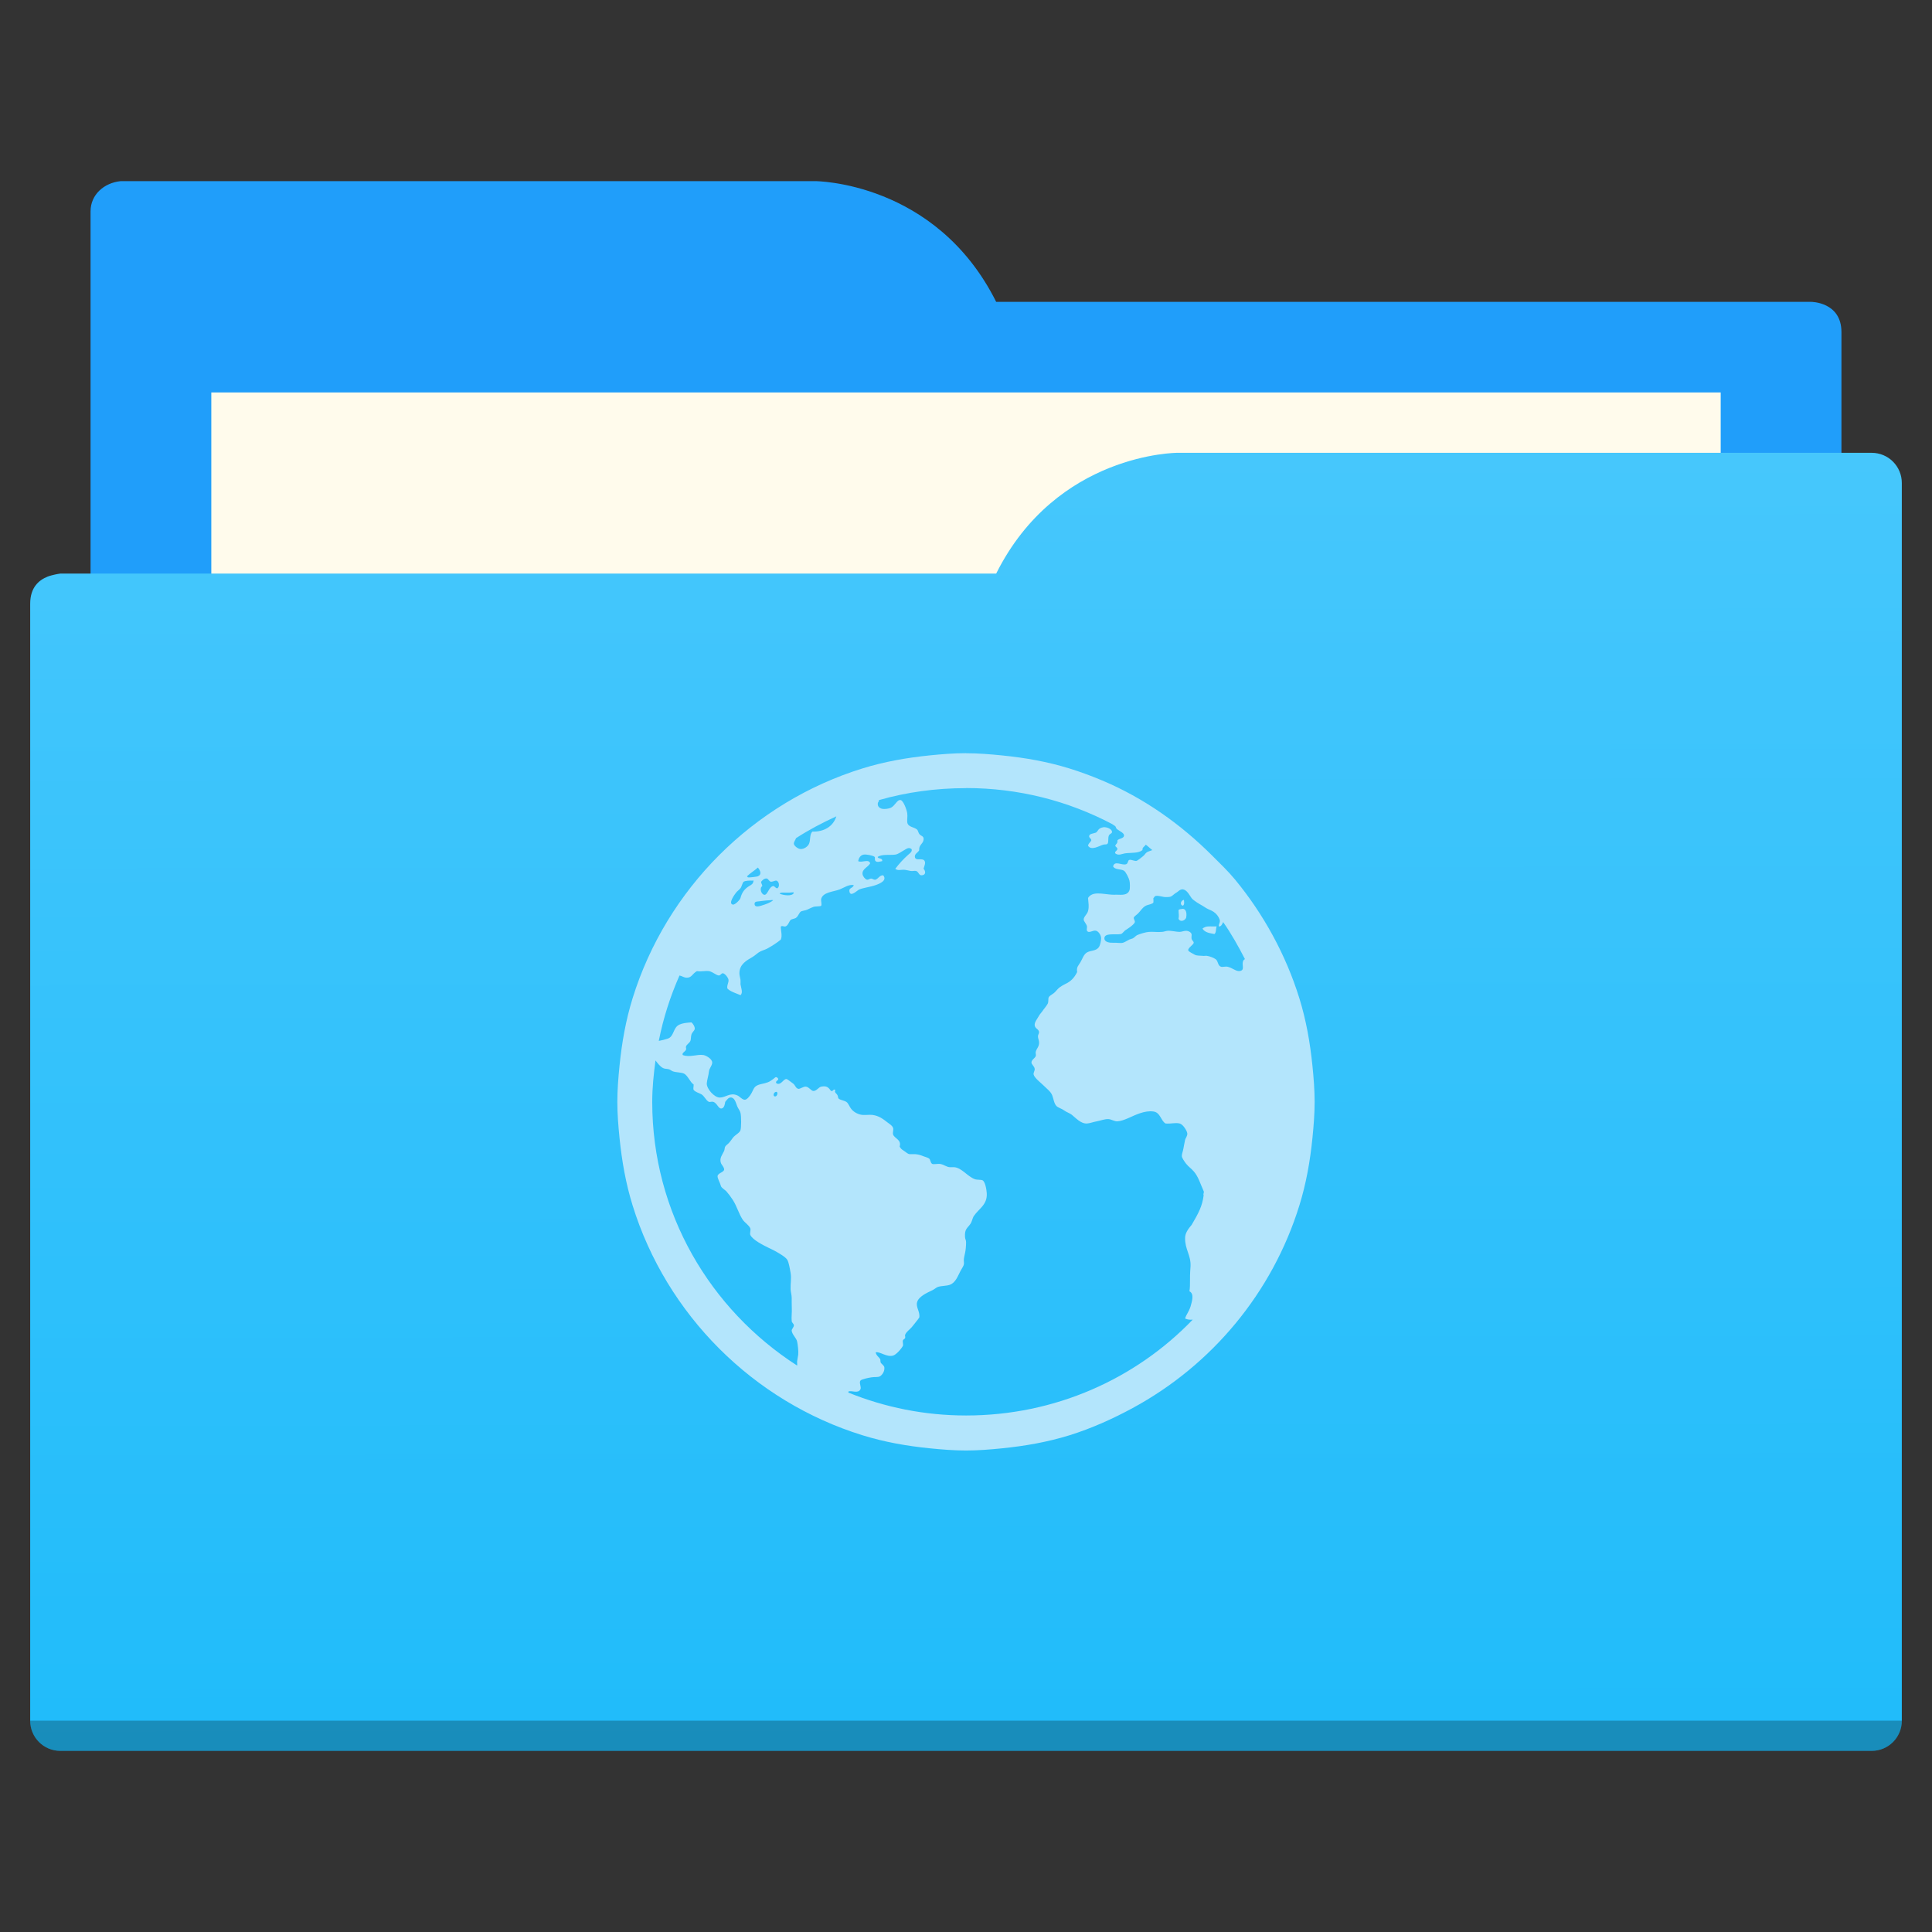 <?xml version="1.0" encoding="UTF-8" standalone="no"?>
<svg
   xmlns:dc="http://purl.org/dc/elements/1.1/"
   xmlns:cc="http://creativecommons.org/ns#"
   xmlns:rdf="http://www.w3.org/1999/02/22-rdf-syntax-ns#"
   xmlns:svg="http://www.w3.org/2000/svg"
   xmlns="http://www.w3.org/2000/svg"
   xmlns:xlink="http://www.w3.org/1999/xlink"
   viewBox="0 0 64 64"
   version="1.1"
   id="svg5453"
   height="64"
   width="64">
  <rect x="0" y="0" width="64" height="64" fill="#333333" stroke="none"/>
  <defs
     id="defs5455">
    <linearGradient
       id="linearGradient831">
      <stop
         style="stop-color:#20bcfa;stop-opacity:1;"
         offset="0"
         id="stop827" />
      <stop
         style="stop-color:#46c7fc;stop-opacity:1"
         offset="1"
         id="stop829" />
    </linearGradient>
    <linearGradient
       xlink:href="#linearGradient831"
       id="linearGradient833"
       x1="32.01"
       y1="57.893"
       x2="31.962"
       y2="15.12"
       gradientUnits="userSpaceOnUse"
       gradientTransform="translate(0,-3.8146973e-6)" />
  </defs>
  <path
     style="fill:#209efa;fill-opacity:1;fill-rule:evenodd;stroke:none;stroke-width:1px;stroke-linecap:butt;stroke-linejoin:miter;stroke-opacity:1"
     d="M 4,6 C 3.449,6.055 3,6.446 3,7 V 9 49 H 61 V 14 13 11 c 0,-1 -1,-1 -1,-1 H 58 37 33 C 31,6 27,6 27,6 H 5 Z"
     id="folderTab-3" />
  <path
     style="color:#000000;text-decoration:none;text-decoration-line:none;text-decoration-style:solid;text-decoration-color:#000000;white-space:normal;clip-rule:nonzero;display:inline;overflow:visible;visibility:visible;opacity:1;isolation:auto;mix-blend-mode:normal;color-interpolation:sRGB;color-interpolation-filters:linearRGB;solid-color:#000000;solid-opacity:1;fill:#fffbec;fill-opacity:1;fill-rule:nonzero;stroke:none;stroke-width:1;stroke-linecap:butt;stroke-linejoin:miter;stroke-miterlimit:4;stroke-dasharray:none;stroke-dashoffset:0;stroke-opacity:1;color-rendering:auto;image-rendering:auto;shape-rendering:auto;text-rendering:auto;enable-background:accumulate"
     d="M 7,13 H 57 V 45 H 7 Z"
     id="folderPaper-6" />
  <path
     style="fill:url(#linearGradient833);fill-opacity:1;fill-rule:evenodd;stroke:none;stroke-width:1px;stroke-linecap:butt;stroke-linejoin:miter;stroke-opacity:1"
     d="m 39,15 c 0,0 -4,0 -6,4 H 29 4 2 c 0,0 -0.132,0.017 -0.289,0.059 -0.046,0.014 -0.092,0.023 -0.135,0.043 C 1.302,19.211 1,19.445 1,20 v 2 1 34 c 0,0.554 0.446,1 1,1 h 60 c 0.554,0 1,-0.446 1,-1 v -39 -2 c 0,-0.554 -0.446,-1 -1,-1 h -1 z"
     id="folderFront-2" />
  <path
     style="opacity:0.25;fill:#000000;fill-opacity:1;stroke:none"
     d="m 1,57 c 0,0.554 0.446,1 1,1 h 60 c 0.554,0 1,-0.446 1,-1 z"
     id="folderShadow-9" />
  <path
     style="color:#000000;opacity:1;fill:#b3e5fc;fill-opacity:1;stroke-width:1.155"
     id="path26"
     d="m 32,24.95 c -0.4,0 -0.802,0.033 -1.191,0.072 -0.778,0.079 -1.514,0.209 -2.238,0.433 -3.621,1.122 -6.494,3.995 -7.616,7.616 -0.224,0.724 -0.355,1.459 -0.433,2.238 -0.039,0.389 -0.072,0.791 -0.072,1.191 0,0.4 0.033,0.802 0.072,1.191 0.079,0.778 0.209,1.514 0.433,2.238 1.122,3.621 3.995,6.494 7.616,7.616 0.724,0.224 1.459,0.355 2.238,0.433 0.389,0.039 0.791,0.072 1.191,0.072 0.4,0 0.802,-0.033 1.191,-0.072 0.778,-0.079 1.514,-0.209 2.238,-0.433 0.723,-0.225 1.439,-0.547 2.093,-0.902 2.619,-1.419 4.625,-3.817 5.522,-6.713 0.224,-0.724 0.355,-1.459 0.433,-2.238 0.039,-0.389 0.072,-0.791 0.072,-1.191 0,-0.399 -0.033,-0.803 -0.072,-1.191 -0.079,-0.778 -0.209,-1.514 -0.433,-2.238 -0.449,-1.448 -1.19,-2.794 -2.13,-3.934 -0.235,-0.285 -0.497,-0.533 -0.758,-0.794 -1.044,-1.044 -2.263,-1.908 -3.645,-2.49 -0.345,-0.146 -0.721,-0.285 -1.083,-0.397 -0.724,-0.224 -1.459,-0.355 -2.238,-0.433 -0.389,-0.039 -0.791,-0.072 -1.191,-0.072 z m 0,1.155 c 1.748,0 3.391,0.429 4.837,1.191 0.038,0.02 0.07,0.052 0.108,0.072 0.029,0.039 0.021,0.08 0.072,0.108 0.038,0.021 0.073,0.053 0.108,0.072 0.061,0.034 0.121,0.086 0.108,0.144 -0.017,0.086 -0.158,0.081 -0.217,0.144 0.008,0.122 -0.041,0.099 -0.072,0.18 0.019,0.052 0.064,0.045 0.072,0.108 -0.011,0.067 -0.097,0.075 -0.072,0.144 0.113,0.088 0.218,0.015 0.325,0 0.235,-0.029 0.433,0.004 0.578,-0.108 -0.015,-0.09 0.071,-0.116 0.108,-0.18 0.077,0.054 0.141,0.125 0.217,0.18 -0.044,0.019 -0.141,0.047 -0.18,0.072 -0.059,0.04 -0.077,0.1 -0.144,0.144 -0.048,0.034 -0.166,0.144 -0.217,0.144 -0.061,0 -0.172,-0.051 -0.217,-0.036 -0.063,0.019 -0.037,0.119 -0.108,0.144 -0.139,0.05 -0.385,-0.136 -0.433,0.072 0.059,0.12 0.256,0.079 0.361,0.144 0.065,0.042 0.164,0.253 0.18,0.325 0.017,0.059 0.025,0.262 0,0.325 -0.065,0.168 -0.24,0.149 -0.433,0.144 -0.052,0 -0.096,0.004 -0.144,0 -0.325,-0.021 -0.647,-0.125 -0.794,0.108 0.011,0.178 0.04,0.278 0,0.433 -0.029,0.113 -0.151,0.19 -0.144,0.289 0.002,0.05 0.096,0.147 0.108,0.217 0.008,0.038 -0.017,0.111 0,0.144 0.055,0.103 0.192,-0.017 0.289,0 0.092,0.015 0.18,0.15 0.18,0.253 0,0.073 -0.026,0.217 -0.072,0.289 -0.092,0.139 -0.265,0.105 -0.397,0.18 -0.109,0.063 -0.151,0.216 -0.217,0.325 -0.069,0.118 -0.136,0.157 -0.108,0.325 -0.095,0.187 -0.202,0.307 -0.397,0.397 -0.057,0.025 -0.128,0.071 -0.18,0.108 -0.042,0.029 -0.086,0.077 -0.144,0.144 -0.073,0.082 -0.177,0.117 -0.217,0.18 -0.029,0.048 -0.004,0.151 -0.036,0.217 -0.046,0.088 -0.122,0.164 -0.18,0.253 -0.027,0.042 -0.079,0.09 -0.108,0.144 -0.067,0.122 -0.157,0.218 -0.144,0.325 0.011,0.103 0.138,0.126 0.144,0.217 0.005,0.05 -0.038,0.09 -0.036,0.144 0.002,0.08 0.03,0.117 0.036,0.18 0.015,0.155 -0.079,0.218 -0.108,0.325 -0.015,0.05 0.013,0.105 0,0.144 -0.025,0.078 -0.142,0.124 -0.144,0.217 -0.002,0.065 0.102,0.124 0.108,0.217 0.004,0.063 -0.049,0.122 -0.036,0.18 0.023,0.113 0.237,0.273 0.325,0.361 0.12,0.12 0.236,0.199 0.289,0.325 0.044,0.107 0.062,0.281 0.144,0.361 0.061,0.059 0.175,0.084 0.253,0.144 0.073,0.057 0.175,0.084 0.253,0.144 0.128,0.101 0.302,0.303 0.505,0.289 0.107,-0.008 0.205,-0.051 0.325,-0.072 0.124,-0.021 0.271,-0.085 0.397,-0.072 0.097,0.011 0.188,0.079 0.289,0.072 0.105,-0.005 0.241,-0.056 0.361,-0.108 0.208,-0.09 0.528,-0.261 0.83,-0.217 0.231,0.034 0.235,0.294 0.397,0.397 0.185,0.017 0.322,-0.036 0.469,0 0.111,0.027 0.242,0.237 0.253,0.325 0.011,0.09 -0.06,0.16 -0.072,0.217 -0.029,0.122 -0.051,0.283 -0.072,0.361 -0.017,0.061 -0.038,0.12 -0.036,0.18 0,0.055 0.088,0.181 0.144,0.253 0.069,0.088 0.169,0.156 0.253,0.253 0.153,0.176 0.218,0.417 0.325,0.65 0.027,0.059 -0.025,0.071 0,0.144 -0.046,0.353 -0.166,0.584 -0.397,0.975 -0.109,0.126 -0.219,0.276 -0.217,0.433 -0.008,0.378 0.197,0.573 0.18,0.938 -0.038,0.491 0.002,0.568 -0.036,0.83 0.166,0.084 0.084,0.331 0.036,0.505 -0.071,0.208 -0.141,0.258 -0.18,0.397 0.086,0.037 0.158,0.046 0.253,0.036 -1.891,1.966 -4.564,3.176 -7.508,3.176 -1.378,0 -2.695,-0.271 -3.898,-0.758 -0.004,-10e-4 0.003,-0.034 0,-0.036 0.109,-0.046 0.317,0.081 0.397,-0.072 0.04,-0.073 -0.052,-0.215 0,-0.289 0.038,-0.05 0.283,-0.096 0.361,-0.108 0.111,-0.019 0.226,0.003 0.289,-0.036 0.069,-0.044 0.157,-0.159 0.144,-0.289 -0.005,-0.061 -0.06,-0.09 -0.108,-0.144 -0.04,-0.046 -0.009,-0.102 -0.036,-0.144 -0.05,-0.073 -0.123,-0.109 -0.144,-0.217 0.151,-0.029 0.359,0.169 0.578,0.108 0.103,-0.029 0.277,-0.228 0.325,-0.325 0.015,-0.029 -0.017,-0.145 0,-0.18 0.019,-0.04 0.066,-0.051 0.072,-0.072 0.015,-0.057 -0.013,-0.073 0,-0.108 0.038,-0.107 0.154,-0.175 0.217,-0.253 0.048,-0.059 0.1,-0.12 0.144,-0.18 0.05,-0.065 0.075,-0.088 0.108,-0.144 0.032,-0.191 -0.118,-0.337 -0.072,-0.505 0.05,-0.189 0.323,-0.311 0.505,-0.397 0.063,-0.029 0.128,-0.089 0.18,-0.108 0.126,-0.044 0.279,-0.03 0.397,-0.072 0.197,-0.071 0.264,-0.289 0.361,-0.469 0.046,-0.084 0.1,-0.156 0.108,-0.217 0.008,-0.055 -0.011,-0.117 0,-0.18 0.011,-0.063 0.019,-0.111 0.036,-0.18 0.023,-0.09 0.036,-0.26 0.036,-0.361 0,-0.084 -0.034,-0.105 -0.036,-0.18 -0.015,-0.273 0.08,-0.284 0.18,-0.433 0.05,-0.073 0.073,-0.2 0.108,-0.253 0.17,-0.252 0.454,-0.376 0.433,-0.758 -0.008,-0.126 -0.052,-0.393 -0.144,-0.433 -0.052,-0.023 -0.175,-0.007 -0.253,-0.036 -0.248,-0.092 -0.428,-0.376 -0.686,-0.397 -0.055,-0.002 -0.084,0.002 -0.144,0 -0.101,-0.002 -0.211,-0.096 -0.325,-0.108 -0.071,-0.008 -0.211,0.021 -0.253,0 -0.065,-0.032 -0.056,-0.145 -0.108,-0.18 -0.042,-0.029 -0.115,-0.049 -0.18,-0.072 -0.103,-0.04 -0.169,-0.064 -0.289,-0.072 -0.038,-0.002 -0.139,0.005 -0.18,0 -0.065,-0.011 -0.12,-0.071 -0.18,-0.108 -0.075,-0.046 -0.113,-0.079 -0.144,-0.144 0.069,-0.227 -0.17,-0.265 -0.217,-0.397 -0.021,-0.061 0.021,-0.162 0,-0.217 -0.027,-0.078 -0.094,-0.115 -0.18,-0.18 -0.151,-0.118 -0.289,-0.225 -0.505,-0.253 -0.097,-0.011 -0.209,0.008 -0.325,0 -0.122,-0.008 -0.269,-0.075 -0.361,-0.18 -0.088,-0.103 -0.103,-0.204 -0.18,-0.253 -0.073,-0.046 -0.202,-0.06 -0.253,-0.108 -0.023,-0.021 -0.015,-0.06 -0.036,-0.108 -0.038,-0.076 -0.118,-0.088 -0.072,-0.18 -0.084,-0.042 -0.054,0.053 -0.144,0.036 -0.082,-0.116 -0.14,-0.18 -0.325,-0.144 -0.084,0.017 -0.154,0.142 -0.253,0.144 -0.082,0.002 -0.146,-0.13 -0.253,-0.144 -0.082,-0.011 -0.196,0.085 -0.253,0.072 -0.09,-0.017 -0.099,-0.126 -0.18,-0.18 -0.061,-0.04 -0.183,-0.146 -0.217,-0.144 -0.105,0.002 -0.18,0.222 -0.325,0.144 -0.071,-0.09 0.12,-0.097 0.036,-0.18 -0.063,-0.063 -0.094,0.002 -0.144,0.036 -0.059,0.04 -0.115,0.085 -0.18,0.108 -0.145,0.055 -0.248,0.05 -0.361,0.108 -0.105,0.055 -0.12,0.146 -0.18,0.253 -0.048,0.088 -0.143,0.212 -0.217,0.217 -0.088,0.005 -0.173,-0.111 -0.253,-0.144 -0.241,-0.105 -0.378,0.07 -0.578,0.072 -0.185,0.002 -0.442,-0.295 -0.433,-0.469 0.006,-0.107 0.06,-0.265 0.072,-0.397 0.011,-0.105 0.106,-0.192 0.108,-0.289 0.002,-0.128 -0.205,-0.238 -0.289,-0.253 -0.197,-0.036 -0.461,0.088 -0.686,0 -0.042,-0.071 0.083,-0.111 0.108,-0.18 0.015,-0.04 -0.015,-0.064 0,-0.108 0.025,-0.067 0.113,-0.109 0.144,-0.18 0.023,-0.055 0.013,-0.149 0.036,-0.217 0.027,-0.076 0.102,-0.126 0.108,-0.18 0.008,-0.071 -0.052,-0.17 -0.108,-0.217 -0.174,0.011 -0.296,0.026 -0.397,0.072 -0.227,0.103 -0.168,0.398 -0.397,0.469 -0.078,0.025 -0.201,0.058 -0.289,0.072 0.149,-0.756 0.382,-1.478 0.686,-2.166 0.08,0.015 0.147,0.066 0.217,0.072 0.193,0.015 0.201,-0.133 0.361,-0.217 0.164,0.023 0.248,-0.017 0.397,0 0.101,0.011 0.245,0.138 0.325,0.144 0.067,0.002 0.081,-0.083 0.144,-0.072 0.063,0.011 0.17,0.141 0.18,0.217 0.011,0.095 -0.064,0.184 -0.036,0.289 0.099,0.101 0.292,0.158 0.433,0.217 0.092,-0.076 0.015,-0.252 0,-0.361 -0.002,-0.048 0.006,-0.1 0,-0.144 -0.011,-0.075 -0.036,-0.151 -0.036,-0.217 0,-0.3 0.232,-0.424 0.433,-0.541 0.086,-0.05 0.177,-0.143 0.253,-0.18 0.107,-0.053 0.164,-0.058 0.253,-0.108 0.16,-0.09 0.309,-0.186 0.433,-0.289 0.057,-0.136 -0.005,-0.299 0,-0.433 0.057,-0.036 0.084,0.005 0.144,0 0.097,-0.021 0.126,-0.162 0.18,-0.217 0.032,-0.032 0.143,-0.041 0.18,-0.072 0.097,-0.076 0.096,-0.183 0.18,-0.217 0.029,-0.011 0.098,-0.024 0.144,-0.036 0.063,-0.017 0.152,-0.073 0.253,-0.108 0.065,-0.023 0.227,-0.011 0.253,-0.036 0.032,-0.032 -0.008,-0.168 0,-0.217 0.05,-0.237 0.402,-0.245 0.614,-0.325 0.147,-0.057 0.305,-0.176 0.469,-0.144 -0.032,0.113 -0.172,0.08 -0.144,0.217 0.036,0.191 0.258,-0.045 0.325,-0.072 0.128,-0.055 0.373,-0.084 0.541,-0.144 0.147,-0.052 0.391,-0.155 0.253,-0.325 -0.116,-0.008 -0.152,0.102 -0.253,0.144 -0.069,0.011 -0.086,-0.032 -0.144,-0.036 -0.057,-0.002 -0.088,0.046 -0.144,0.036 -0.057,-0.011 -0.136,-0.113 -0.144,-0.18 -0.023,-0.176 0.181,-0.231 0.253,-0.361 -0.048,-0.16 -0.263,-0.009 -0.397,-0.072 0.015,-0.095 0.069,-0.198 0.18,-0.217 0.09,-0.015 0.306,0.029 0.361,0.072 0.032,0.027 -0.012,0.1 0.036,0.144 0.055,0.048 0.145,0.011 0.217,0 0.025,-0.12 -0.165,-0.067 -0.144,-0.144 0.143,-0.092 0.403,-0.049 0.578,-0.072 0.101,-0.015 0.198,-0.096 0.289,-0.144 0.084,-0.048 0.164,-0.116 0.253,-0.036 0.025,0.086 -0.06,0.136 -0.108,0.18 -0.162,0.143 -0.307,0.303 -0.433,0.469 0.078,0.076 0.195,0.021 0.325,0.036 0.05,0.006 0.128,0.028 0.18,0.036 0.063,0.011 0.13,-0.011 0.18,0 0.088,0.021 0.092,0.144 0.18,0.144 0.143,0 0.154,-0.12 0.072,-0.217 0.025,-0.099 0.072,-0.183 0.036,-0.253 -0.065,-0.13 -0.312,0.021 -0.325,-0.144 -0.008,-0.105 0.107,-0.137 0.144,-0.217 -0.017,-0.202 0.165,-0.214 0.144,-0.397 -0.011,-0.076 -0.092,-0.073 -0.144,-0.144 -0.027,-0.038 -0.041,-0.117 -0.072,-0.144 -0.109,-0.092 -0.312,-0.076 -0.325,-0.253 -0.006,-0.105 0.015,-0.175 0,-0.289 -0.015,-0.107 -0.124,-0.412 -0.217,-0.433 -0.118,-0.025 -0.184,0.188 -0.325,0.253 -0.075,0.036 -0.211,0.051 -0.289,0.036 -0.05,-0.011 -0.138,-0.048 -0.144,-0.144 -0.005,-0.056 0.013,-0.075 0.036,-0.108 0.005,-0.008 -0.006,-0.028 0,-0.036 0.914,-0.263 1.889,-0.397 2.888,-0.397 z m -4.295,0.938 c -0.102,0.328 -0.399,0.515 -0.794,0.505 -0.097,0.092 -0.056,0.269 -0.108,0.397 -0.044,0.107 -0.182,0.189 -0.289,0.18 -0.078,-0.005 -0.217,-0.107 -0.217,-0.18 0,-0.06 0.058,-0.128 0.072,-0.18 0.425,-0.275 0.871,-0.51 1.335,-0.722 z m 8.843,0.361 c -0.039,0.007 -0.074,0.016 -0.108,0.036 -0.08,0.048 -0.084,0.121 -0.144,0.144 -0.086,0.032 -0.204,0.031 -0.217,0.108 -0.011,0.065 0.074,0.086 0.072,0.144 -0.032,0.078 -0.091,0.086 -0.108,0.18 0.107,0.174 0.373,0.002 0.505,-0.036 0.059,-0.017 0.113,0.009 0.144,-0.036 0.036,-0.057 0.009,-0.173 0.036,-0.253 0.029,-0.088 0.119,-0.067 0.108,-0.144 -0.008,-0.078 -0.159,-0.157 -0.289,-0.144 z m -11.442,1.335 c 0.077,0.093 0.141,0.228 0,0.289 -0.021,0.011 -0.274,0.046 -0.325,0.036 -0.016,-0.002 -0.022,-0.026 -0.036,-0.036 0.11,-0.107 0.246,-0.186 0.361,-0.289 z m 0.289,0.361 c 0.05,0.002 0.086,0.104 0.144,0.108 0.057,0.004 0.147,-0.046 0.18,-0.036 0.088,0.023 0.12,0.188 0.036,0.253 -0.069,0.008 -0.094,-0.083 -0.144,-0.072 -0.143,0.025 -0.182,0.297 -0.289,0.289 -0.101,-0.011 -0.175,-0.215 -0.072,-0.289 0.002,-0.063 -0.04,-0.081 -0.036,-0.144 0.032,-0.04 0.097,-0.115 0.18,-0.108 z m -0.469,0.072 c 0.029,0 0.025,-0.013 0.036,0 -0.015,0.111 -0.058,0.128 -0.144,0.18 -0.149,0.09 -0.24,0.204 -0.289,0.397 -0.015,0.057 -0.181,0.231 -0.253,0.217 -0.166,-0.036 0.07,-0.349 0.108,-0.397 0.042,-0.052 0.096,-0.086 0.144,-0.144 0.048,-0.059 0.062,-0.183 0.108,-0.217 0.05,-0.036 0.201,-0.04 0.289,-0.036 z m 14.221,0.289 c 0.166,-0.011 0.249,0.188 0.325,0.289 0.063,0.082 0.258,0.196 0.361,0.253 0.059,0.032 0.115,0.079 0.18,0.108 0.068,0.03 0.172,0.07 0.253,0.144 0.081,0.074 0.141,0.185 0.144,0.253 0.002,0.067 -0.047,0.117 -0.036,0.18 0.073,0.012 0.11,-0.062 0.144,-0.144 0.272,0.388 0.504,0.803 0.722,1.227 -0.044,0.027 -0.063,0.054 -0.072,0.108 -0.021,0.118 0.068,0.268 -0.108,0.289 -0.111,0.015 -0.244,-0.111 -0.397,-0.144 -0.063,-0.015 -0.166,0.017 -0.217,0 -0.116,-0.04 -0.082,-0.183 -0.18,-0.253 -0.057,-0.04 -0.198,-0.098 -0.289,-0.108 -0.057,-0.005 -0.086,0.008 -0.144,0 -0.071,-0.008 -0.194,-4.1e-4 -0.253,-0.036 -0.057,-0.036 -0.202,-0.096 -0.217,-0.144 -0.023,-0.078 0.176,-0.188 0.18,-0.253 0.004,-0.05 -0.062,-0.069 -0.072,-0.144 -0.008,-0.046 0.011,-0.115 0,-0.144 -0.015,-0.055 -0.094,-0.106 -0.18,-0.108 -0.076,0 -0.151,0.036 -0.217,0.036 -0.092,0.002 -0.282,-0.046 -0.397,-0.036 -0.069,0.006 -0.115,0.032 -0.18,0.036 -0.183,0.015 -0.29,-0.011 -0.433,0 -0.103,0.005 -0.3,0.064 -0.397,0.108 -0.048,0.023 -0.081,0.077 -0.144,0.108 -0.029,0.015 -0.07,0.019 -0.108,0.036 -0.059,0.027 -0.16,0.094 -0.217,0.108 -0.082,0.021 -0.176,-0.005 -0.325,0 -0.107,0.005 -0.287,-0.016 -0.289,-0.144 -0.002,-0.195 0.357,-0.111 0.541,-0.144 0.069,-0.015 0.096,-0.096 0.18,-0.144 0.04,-0.023 0.07,-0.047 0.108,-0.072 0.063,-0.044 0.17,-0.13 0.18,-0.18 0.008,-0.046 -0.043,-0.111 -0.036,-0.144 0.008,-0.044 0.088,-0.088 0.144,-0.144 0.088,-0.088 0.143,-0.196 0.253,-0.253 0.073,-0.04 0.219,-0.05 0.253,-0.108 0.008,-0.067 -0.002,-0.084 0,-0.144 0.046,-0.042 0.034,-0.064 0.072,-0.072 0.113,-0.025 0.229,0.042 0.361,0.036 0.057,-0.002 0.12,0.004 0.18,-0.036 0.05,-0.034 0.094,-0.083 0.144,-0.108 0.055,-0.029 0.113,-0.104 0.18,-0.108 z m -13.246,0.108 c 0.028,-0.004 0.075,0.003 0.108,0 0.048,-0.002 0.092,0 0.144,0 0.052,0 0.123,-0.021 0.144,0 -0.034,0.139 -0.36,0.087 -0.469,0.036 0.002,-0.026 0.044,-0.032 0.072,-0.036 z m -0.397,0.253 c 0.036,0 0.07,-0.015 0.108,0 -0.097,0.082 -0.229,0.128 -0.397,0.18 -0.08,0.025 -0.202,0.052 -0.217,-0.036 -0.017,-0.109 0.073,-0.098 0.144,-0.108 0.092,-0.011 0.254,-0.034 0.361,-0.036 z m 13.68,0 c -0.069,0.023 -0.103,0.162 0,0.18 0.048,-0.029 0.049,-0.092 0.036,-0.18 -0.027,-0.029 -0.015,-0.008 -0.036,0 z m -0.036,0.289 c -0.034,0.011 -0.073,-0.002 -0.108,0.036 0.002,0.118 0.023,0.186 0,0.289 0.067,0.13 0.219,0.052 0.253,-0.036 0.04,-0.218 -0.044,-0.316 -0.144,-0.289 z m 0.902,0.578 c -0.092,-0.004 -0.162,0.029 -0.217,0.072 0.078,0.126 0.223,0.149 0.397,0.18 0.063,-0.046 0.043,-0.173 0.072,-0.253 -0.076,0 -0.124,0.004 -0.217,0 z m -18.336,4.44 c 0.074,0.094 0.153,0.204 0.253,0.253 0.052,0.027 0.113,0.021 0.18,0.036 0.055,0.011 0.092,0.055 0.144,0.072 0.111,0.038 0.273,0.032 0.361,0.072 0.134,0.059 0.209,0.294 0.325,0.361 0.006,0.067 -0.021,0.13 0,0.18 0.055,0.073 0.164,0.096 0.253,0.144 0.107,0.059 0.152,0.206 0.253,0.253 0.036,0.015 0.09,-0.017 0.144,0 0.139,0.042 0.169,0.252 0.289,0.217 0.078,-0.023 0.096,-0.141 0.108,-0.217 0.052,-0.057 0.099,-0.144 0.18,-0.144 0.13,-0.002 0.168,0.161 0.217,0.289 0.027,0.071 0.089,0.141 0.108,0.217 0.032,0.13 0.027,0.5 0,0.578 -0.034,0.097 -0.173,0.148 -0.253,0.253 -0.038,0.05 -0.079,0.111 -0.108,0.144 -0.05,0.063 -0.106,0.088 -0.144,0.144 -0.021,0.032 -0.017,0.1 -0.036,0.144 -0.063,0.134 -0.161,0.235 -0.108,0.397 0.021,0.065 0.108,0.139 0.108,0.217 0,0.092 -0.202,0.116 -0.217,0.217 -0.011,0.073 0.085,0.226 0.108,0.325 0.017,0.073 0.136,0.132 0.18,0.18 0.073,0.082 0.149,0.184 0.217,0.289 0.132,0.204 0.195,0.45 0.325,0.65 0.069,0.103 0.206,0.18 0.253,0.289 0.023,0.055 -0.021,0.166 0,0.217 0.075,0.17 0.444,0.349 0.614,0.433 0.08,0.04 0.143,0.066 0.217,0.108 0.111,0.063 0.34,0.19 0.397,0.289 0.05,0.088 0.083,0.292 0.108,0.433 0.032,0.185 -0.008,0.342 0,0.541 0.006,0.109 0.036,0.18 0.036,0.289 0,0.038 0.002,0.107 0,0.144 -0.002,0.13 0.011,0.265 0,0.397 -0.006,0.071 -0.004,0.156 0,0.217 0.005,0.065 0.068,0.088 0.072,0.144 0.004,0.061 -0.079,0.132 -0.072,0.18 0.015,0.132 0.155,0.239 0.18,0.361 0.021,0.097 0.049,0.318 0.036,0.433 -0.008,0.061 -0.028,0.149 -0.036,0.217 -0.005,0.052 0.008,0.096 0,0.144 -2.878,-1.849 -4.8,-5.06 -4.8,-8.735 0,-0.471 0.048,-0.917 0.108,-1.372 z m 3.97,1.047 c 0.101,-0.046 0.082,0.132 0,0.144 -0.078,0.011 -0.075,-0.109 0,-0.144 z" />
</svg>
